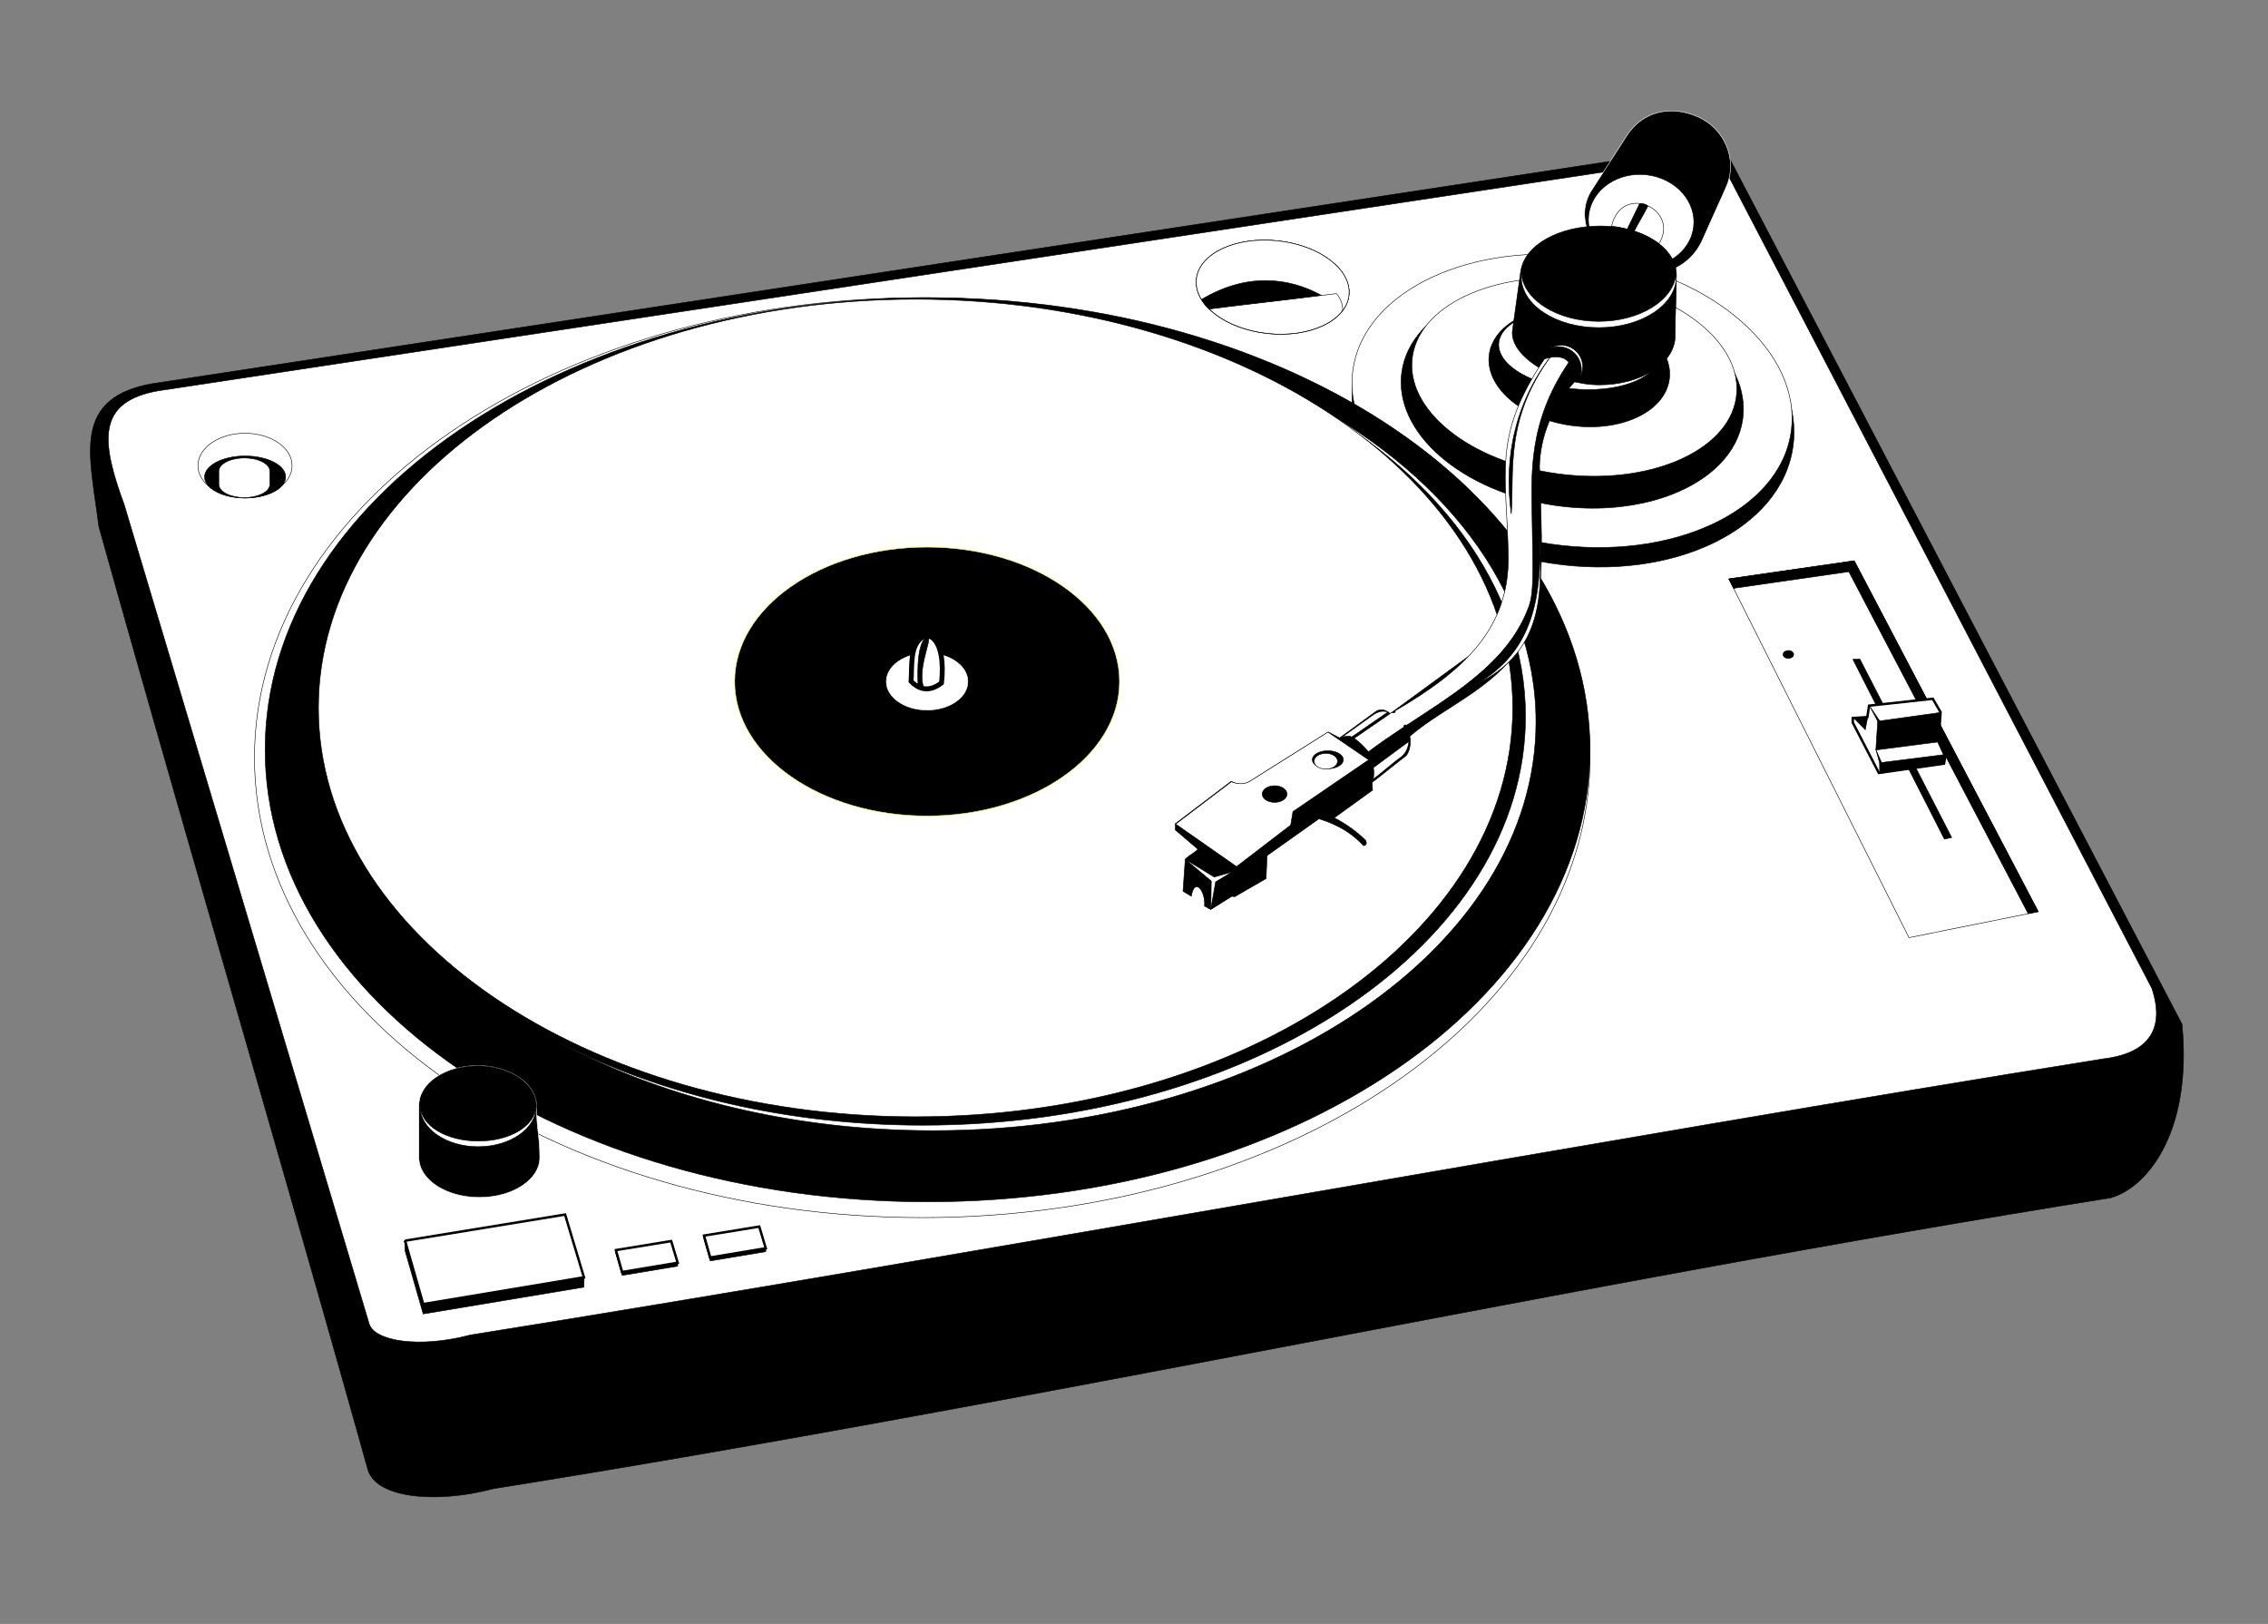 <?xml version="1.0" encoding="UTF-8"?>
<svg viewBox="0 0 924.09 661.63" xmlns="http://www.w3.org/2000/svg">
 <rect x="0" y="0" width="924.09" height="661.63" fill="#808080" stroke="none"/>
 <g stroke-width=".216">
  <g stroke="#000">
   <path d="m40.304 214.63l3.354 11.964 3.309 11.76 3.334 11.814 3.358 11.862 3.379 11.907 3.4 11.949 3.418 11.986 3.433 12.02 3.449 12.05 3.461 12.076 3.472 12.098 3.481 12.118 3.488 12.132 3.494 12.143 3.497 12.151 3.499 12.154 3.499 12.154 3.497 12.149 3.493 12.142 3.487 12.131 3.481 12.117 3.471 12.092 3.461 12.072 3.447 12.053 3.433 12.013 3.417 11.983 3.398 11.944 3.377 11.904 3.357 11.855 3.332 11.806 3.307 11.756 3.317 11.835 0.398 1.106 0.605 1.166 0.74 1.057 0.851 0.968 0.946 0.869 1.026 0.79 1.101 0.711 1.172 0.642 1.238 0.583 1.302 0.533 1.367 0.474 1.429 0.425 1.492 0.375 1.55 0.326 1.61 0.286 1.667 0.237 1.723 0.188 1.776 0.138 1.828 0.099 1.877 0.049h1.925l1.968-0.039 2.012-0.099 2.052-0.148 2.09-0.198 2.124-0.247 2.157-0.296 2.187-0.356 2.214-0.415 2.239-0.464 2.26-0.514 2.067-0.524 20.724-3.349 20.846-3.438 20.792-3.497 20.742-3.557 20.695-3.606 20.652-3.655 20.614-3.695 20.579-3.734 20.546-3.764 20.52-3.794 20.496-3.823 20.476-3.843 20.46-3.863 20.448-3.873 20.438-3.882 20.435-3.883 20.433-3.892 20.437-3.873 20.443-3.873 20.449-3.863 20.47-3.843 20.49-3.823 20.5-3.794 20.54-3.764 20.56-3.734 20.6-3.685 20.63-3.655 20.68-3.596 20.71-3.557 20.77-3.487 20.82-3.438 21.21-3.428 1.66-0.553 1.47-0.613 1.47-0.711 1.46-0.83 1.46-0.929 1.44-1.037 1.42-1.146 1.41-1.255 1.38-1.353 1.35-1.462 1.33-1.581 1.28-1.679 1.25-1.788 1.21-1.887 1.15-2.006 1.11-2.114 1.05-2.233 0.99-2.332 0.92-2.44 0.86-2.555 0.78-2.666 0.71-2.775 0.62-2.89 0.54-3.001 0.45-3.114 0.35-3.228 0.25-3.342 0.16-3.456 0.04-3.571-0.06-3.687-0.19-3.804-0.35-4.656-187.38-358.53-639.55 97.54-2.746 0.543-2.564 0.629-2.397 0.721-2.239 0.816-2.083 0.916-1.934 1.024-1.781 1.131-1.63 1.245-1.474 1.355-1.313 1.462-1.149 1.559-0.985 1.646-0.827 1.719-0.674 1.784-0.535 1.837-0.405 1.89-0.288 1.938-0.186 1.984-0.091 2.035-0.01 2.083 0.064 2.139 0.129 2.194 0.186 2.251 0.235 2.311 0.277 2.374 0.312 2.436 0.34 2.501 0.361 2.568 0.377 2.636 0.385 2.704 0.387 2.773 0.421 3.122z"/>
   <path d="m41.274 214.44l3.336 11.898 3.309 11.759 3.334 11.813 3.357 11.861 3.38 11.907 3.399 11.949 3.418 11.985 3.433 12.019 3.449 12.05 3.46 12.075 3.472 12.098 3.481 12.118 3.488 12.132 3.494 12.143 3.497 12.151 3.499 12.154 3.499 12.154 3.497 12.149 3.493 12.142 3.488 12.132 3.481 12.117 3.471 12.092 3.46 12.072 3.448 12.052 3.433 12.013 3.417 11.983 3.398 11.944 3.378 11.904 3.356 11.865 3.333 11.806 3.307 11.756 3.308 11.796 0.364 1.018 0.545 1.047 0.673 0.958 0.78 0.889 0.876 0.81 0.96 0.731 1.038 0.672 1.114 0.613 1.184 0.563 1.254 0.504 1.321 0.464 1.388 0.405 1.453 0.375 1.514 0.316 1.576 0.277 1.636 0.237 1.693 0.188 1.748 0.138 1.801 0.089 1.851 0.049 1.899 0.01 1.944-0.049 1.989-0.099 2.029-0.138 2.067-0.198 2.102-0.247 2.135-0.296 2.165-0.346 2.193-0.405 2.217-0.464 2.24-0.514 2.098-0.533 20.766-3.349 20.843-3.448 20.788-3.497 20.739-3.547 20.693-3.606 20.65-3.655 20.612-3.695 20.576-3.734 20.545-3.764 20.519-3.793 20.494-3.823 20.476-3.843 20.458-3.863 20.448-3.873 20.438-3.882 20.434-3.882 20.434-3.892 20.437-3.882 20.443-3.863 20.455-3.863 20.47-3.843 20.48-3.823 20.51-3.793 20.54-3.764 20.56-3.734 20.6-3.685 20.64-3.655 20.68-3.606 20.72-3.546 20.77-3.497 20.82-3.438 21.13-3.408 1.55-0.524 1.41-0.583 1.42-0.692 1.41-0.79 1.41-0.909 1.39-0.998 1.39-1.116 1.37-1.215 1.34-1.324 1.33-1.432 1.29-1.541 1.26-1.64 1.23-1.758 1.18-1.857 1.14-1.976 1.08-2.075 1.04-2.183 0.97-2.302 0.91-2.411 0.85-2.518 0.77-2.631 0.69-2.742 0.62-2.855 0.53-2.968 0.45-3.082 0.35-3.196 0.25-3.31 0.15-3.424 0.04-3.543-0.06-3.657-0.18-3.775-0.34-4.445-186.96-357.73-638.83 97.43-2.702 0.534-2.518 0.618-2.345 0.704-2.181 0.795-2.022 0.889-1.866 0.988-1.713 1.088-1.56 1.191-1.406 1.293-1.25 1.392-1.094 1.484-0.938 1.567-0.789 1.642-0.647 1.708-0.514 1.768-0.391 1.827-0.28 1.881-0.181 1.935-0.089 1.992-0.01 2.048 0.063 2.108 0.128 2.168 0.184 2.231 0.233 2.295 0.275 2.361 0.311 2.427 0.339 2.495 0.361 2.565 0.377 2.635 0.386 2.705 0.387 2.777 0.412 3.058z"/>
   <path d="m42.245 214.24l3.317 11.832 3.308 11.759 3.334 11.812 3.357 11.861 3.38 11.906 3.399 11.948 3.417 11.985 3.434 12.019 3.448 12.05 3.461 12.075 3.472 12.098 3.48 12.117 3.488 12.132 3.494 12.143 3.497 12.15 3.499 12.155 3.499 12.153 3.497 12.15 3.493 12.143 3.488 12.131 3.481 12.117 3.471 12.092 3.461 12.082 3.447 12.042 3.434 12.023 3.416 11.983 3.399 11.944 3.378 11.904 3.357 11.855 3.332 11.806 3.308 11.756 3.298 11.766 0.331 0.929 0.486 0.929 0.604 0.869 0.71 0.8 0.806 0.741 0.893 0.692 0.976 0.632 1.055 0.573 1.132 0.533 1.204 0.494 1.276 0.445 1.346 0.395 1.415 0.356 1.478 0.316 1.543 0.277 1.604 0.227 1.663 0.178 1.72 0.138 1.773 0.099 1.825 0.049h1.875l1.92-0.049 1.965-0.089 2.005-0.148 2.045-0.188 2.08-0.247 2.113-0.296 2.143-0.346 2.172-0.395 2.196-0.454 2.218-0.514 2.131-0.543 20.807-3.359 20.84-3.438 20.785-3.497 20.736-3.557 20.69-3.606 20.648-3.645 20.609-3.695 20.575-3.734 20.543-3.764 20.517-3.803 20.493-3.813 20.475-3.843 20.458-3.863 20.446-3.873 20.438-3.882 20.435-3.882 20.433-3.892 20.437-3.882 20.444-3.863 20.451-3.863 20.47-3.843 20.49-3.823 20.51-3.793 20.54-3.764 20.57-3.734 20.6-3.695 20.64-3.645 20.67-3.606 20.73-3.547 20.77-3.497 20.83-3.438 21.05-3.398 1.44-0.484 1.35-0.563 1.36-0.662 1.37-0.77 1.36-0.869 1.35-0.978 1.35-1.077 1.33-1.186 1.31-1.294 1.29-1.393 1.27-1.502 1.23-1.61 1.2-1.719 1.16-1.828 1.12-1.936 1.07-2.045 1.01-2.144 0.96-2.272 0.9-2.371 0.83-2.482 0.76-2.596 0.69-2.708 0.61-2.822 0.53-2.934 0.44-3.05 0.34-3.163 0.25-3.279 0.15-3.394 0.05-3.512-0.07-3.629-0.18-3.746-0.32-4.233-186.54-356.93-638.1 97.319-2.659 0.527-2.471 0.607-2.293 0.689-2.124 0.774-1.959 0.862-1.8 0.952-1.644 1.044-1.49 1.138-1.338 1.231-1.188 1.322-1.037 1.408-0.892 1.489-0.752 1.564-0.618 1.634-0.493 1.699-0.378 1.761-0.272 1.825-0.176 1.886-0.088 1.949-9e-3 2.012 0.062 2.078 0.126 2.143 0.183 2.211 0.231 2.278 0.274 2.348 0.31 2.418 0.338 2.49 0.361 2.561 0.376 2.634 0.386 2.707 0.388 2.78 0.404 2.993z"/>
   <path d="m43.215 214.05l3.299 11.767 3.308 11.759 3.334 11.81 3.357 11.861 3.379 11.905 3.399 11.947 3.417 11.985 3.433 12.018 3.449 12.05 3.46 12.075 3.472 12.097 3.481 12.117 3.488 12.132 3.493 12.143 3.497 12.15 3.499 12.154 3.499 12.154 3.497 12.15 3.494 12.142 3.488 12.132 3.48 12.117 3.472 12.102 3.461 12.072 3.447 12.042 3.434 12.023 3.416 11.983 3.399 11.944 3.378 11.904 3.357 11.855 3.333 11.815 3.308 11.756 3.289 11.736 0.296 0.82 0.427 0.82 0.537 0.77 0.64 0.721 0.736 0.682 0.826 0.632 0.913 0.593 0.997 0.553 1.078 0.504 1.156 0.474 1.231 0.425 1.304 0.385 1.376 0.346 1.443 0.306 1.509 0.267 1.572 0.227 1.633 0.178 1.691 0.138 1.747 0.089 1.799 0.049h1.849l1.896-0.049 1.941-0.089 1.983-0.138 2.022-0.188 2.058-0.247 2.091-0.286 2.122-0.346 2.15-0.395 2.174-0.454 2.197-0.504 2.163-0.553 20.849-3.359 20.836-3.438 20.783-3.497 20.733-3.556 20.687-3.606 20.646-3.645 20.607-3.695 20.573-3.734 20.541-3.764 20.516-3.803 20.492-3.813 20.473-3.843 20.457-3.863 20.446-3.873 20.438-3.882 20.434-3.882 20.434-3.892 20.437-3.882 20.444-3.873 20.457-3.853 20.47-3.843 20.49-3.823 20.51-3.793 20.54-3.764 20.57-3.734 20.6-3.695 20.64-3.645 20.68-3.606 20.73-3.557 20.78-3.497 20.83-3.438 20.97-3.379 1.33-0.454 1.29-0.533 1.31-0.632 1.31-0.741 1.32-0.84 1.31-0.948 1.3-1.047 1.3-1.156 1.28-1.255 1.26-1.363 1.23-1.472 1.21-1.571 1.18-1.689 1.13-1.788 1.1-1.897 1.05-2.005 1-2.114 0.94-2.233 0.89-2.337 0.82-2.449 0.75-2.562 0.68-2.674 0.6-2.788 0.52-2.901 0.44-3.016 0.34-3.132 0.25-3.248 0.14-3.364 0.05-3.481-0.07-3.6-0.17-3.717-0.31-4.022-186.13-356.13-637.37 97.208-2.615 0.519-2.424 0.595-2.241 0.674-2.067 0.753-1.896 0.835-1.734 0.917-1.574 1.001-1.421 1.085-1.271 1.169-1.124 1.252-0.982 1.333-0.845 1.411-0.714 1.486-0.59 1.558-0.473 1.63-0.365 1.698-0.263 1.768-0.171 1.837-0.086 1.906-9e-3 1.976 0.061 2.047 0.125 2.118 0.18 2.19 0.23 2.262 0.273 2.336 0.308 2.409 0.338 2.484 0.36 2.558 0.377 2.633 0.385 2.709 0.389 2.783 0.395 2.929z"/>
   <path d="m44.185 213.03c34.84 123.82 74.65 257.89 109.49 381.7 2.221 7.89 22.903 11.24 46.411 5.05 223.15-35.429 435.91-82.453 659.06-117.88 12.87-3.851 28.22-24.396 24.45-65.452l-184.11-353.39-636.65 96.568c-28.488 5.01-22.725 22.601-18.647 53.408z"/>
   <g fill="#fff">
    <path d="m50.643 205.72l99.784 333.66c2.096 7.014 20.34 10.047 41.218 4.515 198.17-31.643 467.31-80.89 665.49-112.53 14.61-1.712 26.11-9.118 19.64-28.678l-177.02-339.63-635.22 96.148c-25.299 4.473-23.45 20.475-13.885 46.517z"/>
    <path d="m704.4 235.84l51.09-7.364 74.98 142.95-52.66 10.587-73.41-146.18z"/>
   </g>
   <path d="m754.95 268.64l2.85-0.134 37.41 72.708-2.98 0.669-37.28-73.242z"/>
   <path d="m648.01 125.86c17.99 1.942 31.16 10.658 29.42 19.461-1.74 8.803-17.73 14.367-35.72 12.425-17.98-1.942-31.16-10.658-29.42-19.461 1.74-8.804 17.74-14.368 35.72-12.425z"/>
   <path d="m649.58 107.69c49.49 7.423 85.75 40.728 80.96 74.371s-48.8 54.906-98.29 47.482c-49.495-7.424-85.749-40.728-80.963-74.371 4.786-33.643 48.803-54.906 98.293-47.482z"/>
   <g fill="#fff">
    <path d="m649.15 104.93c49.27 7.111 85.37 39.012 80.6 71.237-4.76 32.226-48.59 52.592-97.86 45.481-49.275-7.111-85.37-39.012-80.605-71.237 4.765-32.226 48.585-52.592 97.865-45.481z"/>
    <path d="m666.21 155.37c-6.66 2.816-16.02 4.051-26 2.973-17.99-1.942-31.16-10.658-29.42-19.461 0.84-4.272 5.04-7.782 11.2-10.04-5.33 2.258-8.92 5.531-9.7 9.444-1.73 8.805 11.44 17.52 29.42 19.463 9.25 0.999 17.97 0.012 24.5-2.379z"/>
   </g>
   <path d="m647.32 116.42c38.34 5.456 66.42 29.931 62.71 54.655-2.01 13.418-12.97 24.156-28.71 30.299-10.08 3.938-22.13 5.988-35.03 5.644-4.06-0.108-8.2-0.452-12.39-1.049-38.339-5.455-66.421-29.931-62.713-54.654 3.707-24.724 37.803-40.35 76.133-34.895z"/>
   <path d="m647.83 114.15c36.39 4.808 63.05 26.377 59.53 48.168-3.51 21.789-35.88 35.56-72.28 30.752-36.389-4.808-63.049-26.377-59.529-48.166 3.519-21.79 35.889-35.561 72.279-30.753z" fill="#fff"/>
   <path d="m647.02 125.66c20.25 2.904 35.08 15.933 33.12 29.094-1.96 13.162-19.96 21.48-40.21 18.576-20.25-2.904-35.09-15.933-33.13-29.094 1.96-13.162 19.97-21.48 40.22-18.576z"/>
  </g>
  <path d="m693.67 97.714c-5.32 12.14-19.76 17.492-32.26 11.953-12.49-5.538-20.19-20.862-12.99-32.018l14.41-22.365c6.41-9.927 17.87-12.618 28.98-7.69 11.12 4.929 16.3 17.69 11.56 28.489-3.48 7.942-6.15 13.542-9.7 21.631z" stroke="#fff"/>
  <g stroke="#000">
   <g fill="#fff">
    <path d="m677.1 72.784c10.92 4.338 16 15.566 11.35 25.074-4.65 9.507-17.27 13.699-28.18 9.361-10.92-4.338-16-15.566-11.35-25.074 4.64-9.508 17.26-13.7 28.18-9.361z"/>
    <path d="m646.51 126.46c17.98 1.943 31.15 10.658 29.41 19.461-1.73 8.803-17.73 14.367-35.71 12.425-17.99-1.942-31.16-10.658-29.42-19.461 1.74-8.803 17.73-14.367 35.72-12.425z"/>
    <path d="m656.63 92.101c4.25-17.926 28.19-6.791 19.23 7.311-5.59-4.201-12.2-6.277-19.23-7.311z"/>
    <path d="m375.77 121.28c150.24 0 272.08 83.922 272.08 187.4s-121.84 187.4-272.08 187.4-272.08-83.918-272.08-187.4 121.84-187.4 272.08-187.4z"/>
   </g>
   <path d="m377.93 121.28c149.04 0 269.91 82.478 269.91 184.18s-120.87 184.18-269.91 184.18-269.91-82.478-269.91-184.18 120.87-184.18 269.91-184.18z"/>
   <path d="m376.08 125.57c135.62 0 245.6 74.577 245.6 166.54 0 91.96-109.98 166.54-245.6 166.54s-245.61-74.578-245.61-166.54c0-91.961 109.98-166.54 245.61-166.54z"/>
   <path d="m527.6 160.88c59.638 30.387 98.223 78.752 98.223 133.22 0 91.96-109.98 166.54-245.61 166.54-57.018 0-109.5-13.184-151.19-35.297 40.979 20.782 91.844 33.09 146.94 33.09 135.62 0 245.6-74.577 245.6-166.54 0-53.162-36.756-100.52-93.973-131.01z" fill="#fff"/>
   <path d="m682.54 136.9c0 10.992-13.8 19.905-30.82 19.905s-36.98-11.415-35.46-22.303l3.34-23.866c1.53-10.888 15.61-18.567 32.63-18.567 17.01 0 30.82 8.914 30.82 19.905 0 10.75-0.51 13.872-0.51 24.925z"/>
   <g fill="#fff">
    <path d="m682.93 111.47c0.04 0.423 0.07 0.849 0.07 1.278 0 11.45-14.15 20.735-31.59 20.735s-31.59-9.285-31.59-20.735c0-0.43 0.02-0.855 0.06-1.278 1.01 10.854 14.74 19.457 31.53 19.457s30.52-8.603 31.52-19.457z"/>
    <path d="m631.42 141.88c8.44-4.394 16.23 3.912 12.47 11.521 0.24-0.741 0.39-1.524 0.43-2.336 0.27-5.17-3.73-9.576-8.92-9.841-1.41-0.072-2.75 0.168-3.98 0.656z"/>
   </g>
   <path d="m520.6 98.118c17.161 1.822 30.158 11.757 29.024 22.186-1.135 10.429-15.972 17.41-33.132 15.588-17.161-1.821-30.158-11.756-29.024-22.186 1.135-10.429 15.971-17.41 33.132-15.588z" fill="none"/>
   <path d="m373.06 121.91c134.35 0 243.3 74.577 243.3 166.54 0 91.962-108.95 166.54-243.3 166.54s-243.31-74.577-243.31-166.54c0-91.961 108.96-166.54 243.31-166.54z" fill="#fff"/>
  </g>
  <path d="m377.74 222.91c43.292 0 78.4 24.524 78.4 54.764 0 30.241-35.108 54.765-78.4 54.765s-78.4-24.524-78.4-54.765c0-30.24 35.108-54.764 78.4-54.764z" stroke="#ff0"/>
  <path d="m377.74 266.08c9.17 0 16.607 5.195 16.607 11.6 0 6.406-7.437 11.6-16.607 11.6s-16.607-5.194-16.607-11.6c0-6.405 7.437-11.6 16.607-11.6z" fill="#fff" stroke="#fff"/>
 </g>
 <g stroke="#000">
  <path d="m371.21 277.57c0.494-5.916-0.734-14.936 4.913-18.052 1.331-0.894 2.721-0.427 3.65 0.231 3.654 2.59 4.787 10.012 3.85 18.484-4.467 3.414-8.617 3.256-12.413-0.663z" fill="#fff" stroke-width="2"/>
  <g stroke-width=".216">
   <path d="m520.6 98.118c17.161 1.822 30.158 11.757 29.024 22.186-1.135 10.429-15.972 17.41-33.132 15.588-17.161-1.821-30.158-11.756-29.024-22.186 1.135-10.429 15.971-17.41 33.132-15.588z" fill="none"/>
   <path d="m704.4 235.84l51.09-7.364 74.98 142.95-4.1 0.824-73.07-139.33-46.97 6.768-1.93-3.849z"/>
  </g>
  <path d="m754.91 294.38l10.62 20.531 26.57-3.801 0.47-2.971-2.69-5.862 0.79-12.118-3.16-5.472-25.95 2.817-0.72 4.673-4.81 0.292-0.2 0.012-0.3 0.019-0.62 0.038v1.843z" fill="#fff"/>
  <g stroke-width=".216">
   <path d="m520.6 98.118c17.161 1.822 30.158 11.757 29.024 22.186-0.249 2.287-1.157 4.408-2.604 6.307 0.398-3.886-2.469-6.989-2.469-6.989l-51.905 6.267c-3.683-3.614-5.648-7.855-5.178-12.183 1.135-10.429 15.971-17.41 33.132-15.588z" fill="#fff"/>
   <path d="m492.56 125.86c14.675-2.007 31.118-3.547 45.793-5.554-13.348-7.334-30.496-9.251-48.811 1.708 0.669 1.238 1.765 2.508 3.018 3.846z"/>
   <path d="m629.91 145.78c6.92-1.286 12.83 0.106 11.99 9.373-9.69 10.414-14.36 23.237-14.63 34.759 0.59 22.54 2.92 56.264-4.47 67.62-10.23 21.709-33.532 29.557-48.385 42.446 0.79 3.32-0.451 6.659-1.467 7.899-5.105 3.838-8.744 7.008-13.849 10.846 0.045 1.072 0.09 2.143 0.135 3.214-5.195 3.749-10.391 7.498-15.587 11.247 5.499 2.859 9.351 5.949 12.741 9.105 0.631 1.353 0.36 2.111-0.813 2.276-4.079-4.441-9.569-8.323-18.163-10.98-7.048 4.999-14.096 9.998-21.144 14.996-0.135 3.125-0.271 6.25-0.406 9.373-4.247 2.455-8.494 4.91-12.741 7.365-0.407-0.044-0.813-0.09-1.22-0.134-2.846 1.785-5.693 3.571-8.539 5.356-0.858-0.312-1.717-1.036-2.575-1.349 0.439-6.521-4.142-11.848-5.39-4.062-1.129-0.67-2.259-1.34-3.388-2.009 0.226-4.061 0.691-9.005 0.917-13.067 1.445-1.562 3.723-2.507 5.169-4.069l-9.223-7.848-0.013-2.544c7.591-5.758 15.181-11.515 22.771-17.273 2.621 1.321 5.241 1.667 7.861-0.134 10.572-6.651 21.144-13.301 31.716-19.951 1.537 0.803 3.073 1.606 4.609 2.409 5.015-3.659 10.03-7.319 15.045-10.98 1.852-0.908 3.705-0.551 5.557 1.071 12.695-9.283 25.391-18.567 38.082-27.851 6.5-4.251 11.41-14.493 9.76-49.409 0.38-16.376-0.83-32.537 5.7-49.409 2.89-5.623 7.05-12.665 9.95-18.289z"/>
   <path d="m728.66 265.03c1.2 0 2.17 0.719 2.17 1.606 0 0.888-0.97 1.607-2.17 1.607-1.2 0-2.17-0.719-2.17-1.607 0-0.887 0.97-1.606 2.17-1.606z"/>
   <g fill="#fff">
    <path d="m546.93 300.25c1.291-0.195 2.528-0.649 3.82 0.006 5.062-3.399 9.737-6.8 14.799-10.199-2.163-0.454-3.257-0.448-5.764 0.968-4.055 2.889-8.801 6.336-12.855 9.225z"/>
    <path d="m559.36 317.52c0.592-1.15 0.459-3.355 0.237-4.772 4.858-3.678 9.595-6.993 14.454-10.67-0.244 2.171-0.831 4.295-2.979 6.201-4.051 2.894-7.662 6.347-11.712 9.241z"/>
    <path d="m627.17 219.91c1.71 33.777-9.37 49.036-24.99 58.527 24.9-12.409 26.66-33.671 24.99-58.527z"/>
    <path d="m639.19 147.67c-17 24.842-15.11 46.829-14.94 63.703 0.18 16.873 1 29.299-1.22 35.457-8.04 22.291-28.969 34.882-49.588 48.442-0.105 0.069-0.199 0.256-0.315 0.207-0.52-0.215-0.816-0.152-0.99 0.059-0.146 0.176-0.208 0.453-0.248 0.758-0.018 0.134-0.229 0.151-0.343 0.226-4.756 3.148-9.475 6.367-13.993 9.785-1.628-1.986-3.471-3.866-5.787-5.513 4.753-3.266 9.507-6.533 14.26-9.8 0.066-0.037 0.129-0.084 0.192-0.134 0.272-0.218 0.529-0.51 0.851-0.464 1.154 0.162 1.606-0.101 1.358-0.788-0.032-0.088 0.162-0.095 0.243-0.142 28.203-16.513 46.44-33.687 45.87-63.217-0.65-33.81-6.52-48.539 14.73-80.009 4.74-1.476 8.05-1 9.92 1.429z"/>
    <path d="m99.826 176.52c10.59 0 19.179 5.907 19.179 13.19 0 7.283-8.589 13.19-19.179 13.19s-19.179-5.907-19.179-13.19c0-7.283 8.589-13.19 19.179-13.19z"/>
   </g>
   <path d="m99.876 185.77c9.121 0 16.517 3.833 16.517 8.559 0 4.727-7.396 8.56-16.517 8.56-9.121 0-16.518-3.833-16.518-8.56 0-4.726 7.397-8.559 16.518-8.559z"/>
   <path d="m99.559 186.59c5.743 0 10.4 2.413 10.4 5.389v5.353c0 2.978-4.657 5.39-10.4 5.39-5.744 0-10.4-2.413-10.4-5.39v-5.353c0-2.975 4.656-5.389 10.4-5.389z" fill="#fff"/>
  </g>
 </g>
 <g stroke-width=".216">
  <path d="m194.63 434.16c13.23 0 23.96 7.266 23.96 16.225 0 9.986 1.354 12.1 1.354 21.248 0 8.96-11.032 16.221-24.637 16.221-13.604 0-24.636-7.261-24.636-16.221v-21.248c0-8.959 10.729-16.225 23.959-16.225z" stroke="#fff"/>
  <g stroke="#000">
   <path d="m194.81 434.23c13.081 0 23.69 7.027 23.69 15.693 0 8.666-10.609 15.692-23.69 15.692s-23.689-7.026-23.689-15.692 10.608-15.693 23.689-15.693z" fill="none"/>
   <g fill="#fff">
    <path d="m218.5 450.3c0.005 0.133 0.008 0.267 0.008 0.401 0 9.101-10.609 16.48-23.69 16.48s-23.689-7.38-23.689-16.48c0-0.134 0.003-0.268 0.007-0.401 0.306 8.49 10.876 14.59 23.764 14.59s23.294-6.099 23.6-14.59z"/>
    <path d="m479.04 335.74l24.788 17.321 22.067-16.923 0.907-5.475 30.851-21.09-16.589-11.308c-10.606 6.677-21.213 13.354-31.819 20.031-2.232 1.312-4.795 1.294-7.509 0.216l-22.696 17.228z"/>
   </g>
   <path d="m764.31 305.57l25.44-3.304 0.87-11.98-24.74 3.435-4.12-6.08 3.3 6.193-0.75 11.737z"/>
  </g>
  <path d="m109.4 191.06c0.037 0.137 0.057 0.277 0.057 0.418 0 2.138-4.429 3.873-9.891 3.873-5.461 0-9.89-1.735-9.89-3.873 0-0.141 0.02-0.281 0.057-0.418 0.532 1.943 4.732 3.456 9.833 3.456 5.102 0 9.302-1.512 9.834-3.456z" fill="#fff" stroke="#fff"/>
 </g>
 <g stroke="#000">
  <g stroke-width=".216">
   <path d="m765.81 310.76l0.06 4.15 26.38-3.682-0.05-3.789-25.59 3.22-2.27-5.256 1.47 5.356z"/>
   <path d="m671.41 84.024c-0.73-0.975-2.33-1.141-3.37-1.024-1.59 3.216-3.27 6.766-4.86 9.981-0.28 1.319 1.6 0.983 2.64 1.284 1.6-3.215 3.99-7.027 5.59-10.242z"/>
   <path d="m165.02 509.5l-0.092-3.971 65.31-6.678 7.781 21.606-0.1 3.962-65.488 10.907-7.411-25.824z"/>
   <path d="m519.34 320.12c2.792 0 5.056 1.518 5.056 3.389 0 1.872-2.264 3.39-5.056 3.39-2.792 0-5.057-1.518-5.057-3.39 0-1.871 2.265-3.389 5.057-3.389z"/>
   <path d="m541.02 305.86c3.49 0 6.321 1.643 6.321 3.669 0 2.026-2.831 3.669-6.321 3.669s-6.321-1.643-6.321-3.669 2.831-3.669 6.321-3.669z"/>
   <g fill="#fff">
    <path d="m540.2 306.93c2.643 0 4.786 1.436 4.786 3.208s-2.143 3.209-4.786 3.209c-2.642 0-4.785-1.437-4.785-3.209s2.143-3.208 4.785-3.208z"/>
    <path d="m483.02 350.15l10.507 8.812-0.16 11.32 1.925-10.981 6.666-4.057-7.227 2.083-11.711-7.176z"/>
   </g>
  </g>
  <path d="m165.02 505.49l65.218-10.65 7.681 25.557-65.488 10.916-7.411-25.824z" fill="#fff"/>
  <path d="m250.93 510.71l-0.031-1.373 22.561-2.312 2.688 7.469-0.034 1.363-22.624 3.774-2.56-8.921z" stroke-width=".216"/>
  <path d="m250.93 509.32l22.53-3.675 2.654 8.832-22.624 3.764-2.56-8.921z" fill="#fff"/>
  <path d="m286.82 504.8l-0.032-1.373 22.562-2.312 2.688 7.459-0.035 1.373-22.623 3.774-2.56-8.921z" stroke-width=".216"/>
  <path d="m286.82 503.41l22.53-3.675 2.653 8.832-22.623 3.764-2.56-8.921z" fill="#fff"/>
  <g stroke-width=".216">
   <path d="m633.42 143.15c-20.91 26.771-16.27 49.617-17.66 66.215-3.31-23.527 1.93-46.746 17.66-66.215z"/>
   <path d="m374.05 278.89s-1.005-16.296 3.155-18.989-3.586 11.336-1.004 19.697c-0.784 3.222-3.274-2.421-2.151-0.708z"/>
   <path d="m761.02 291.99l-1.02 5.324-4.73-4.812 5.75-0.512z"/>
  </g>
 </g>
</svg>

